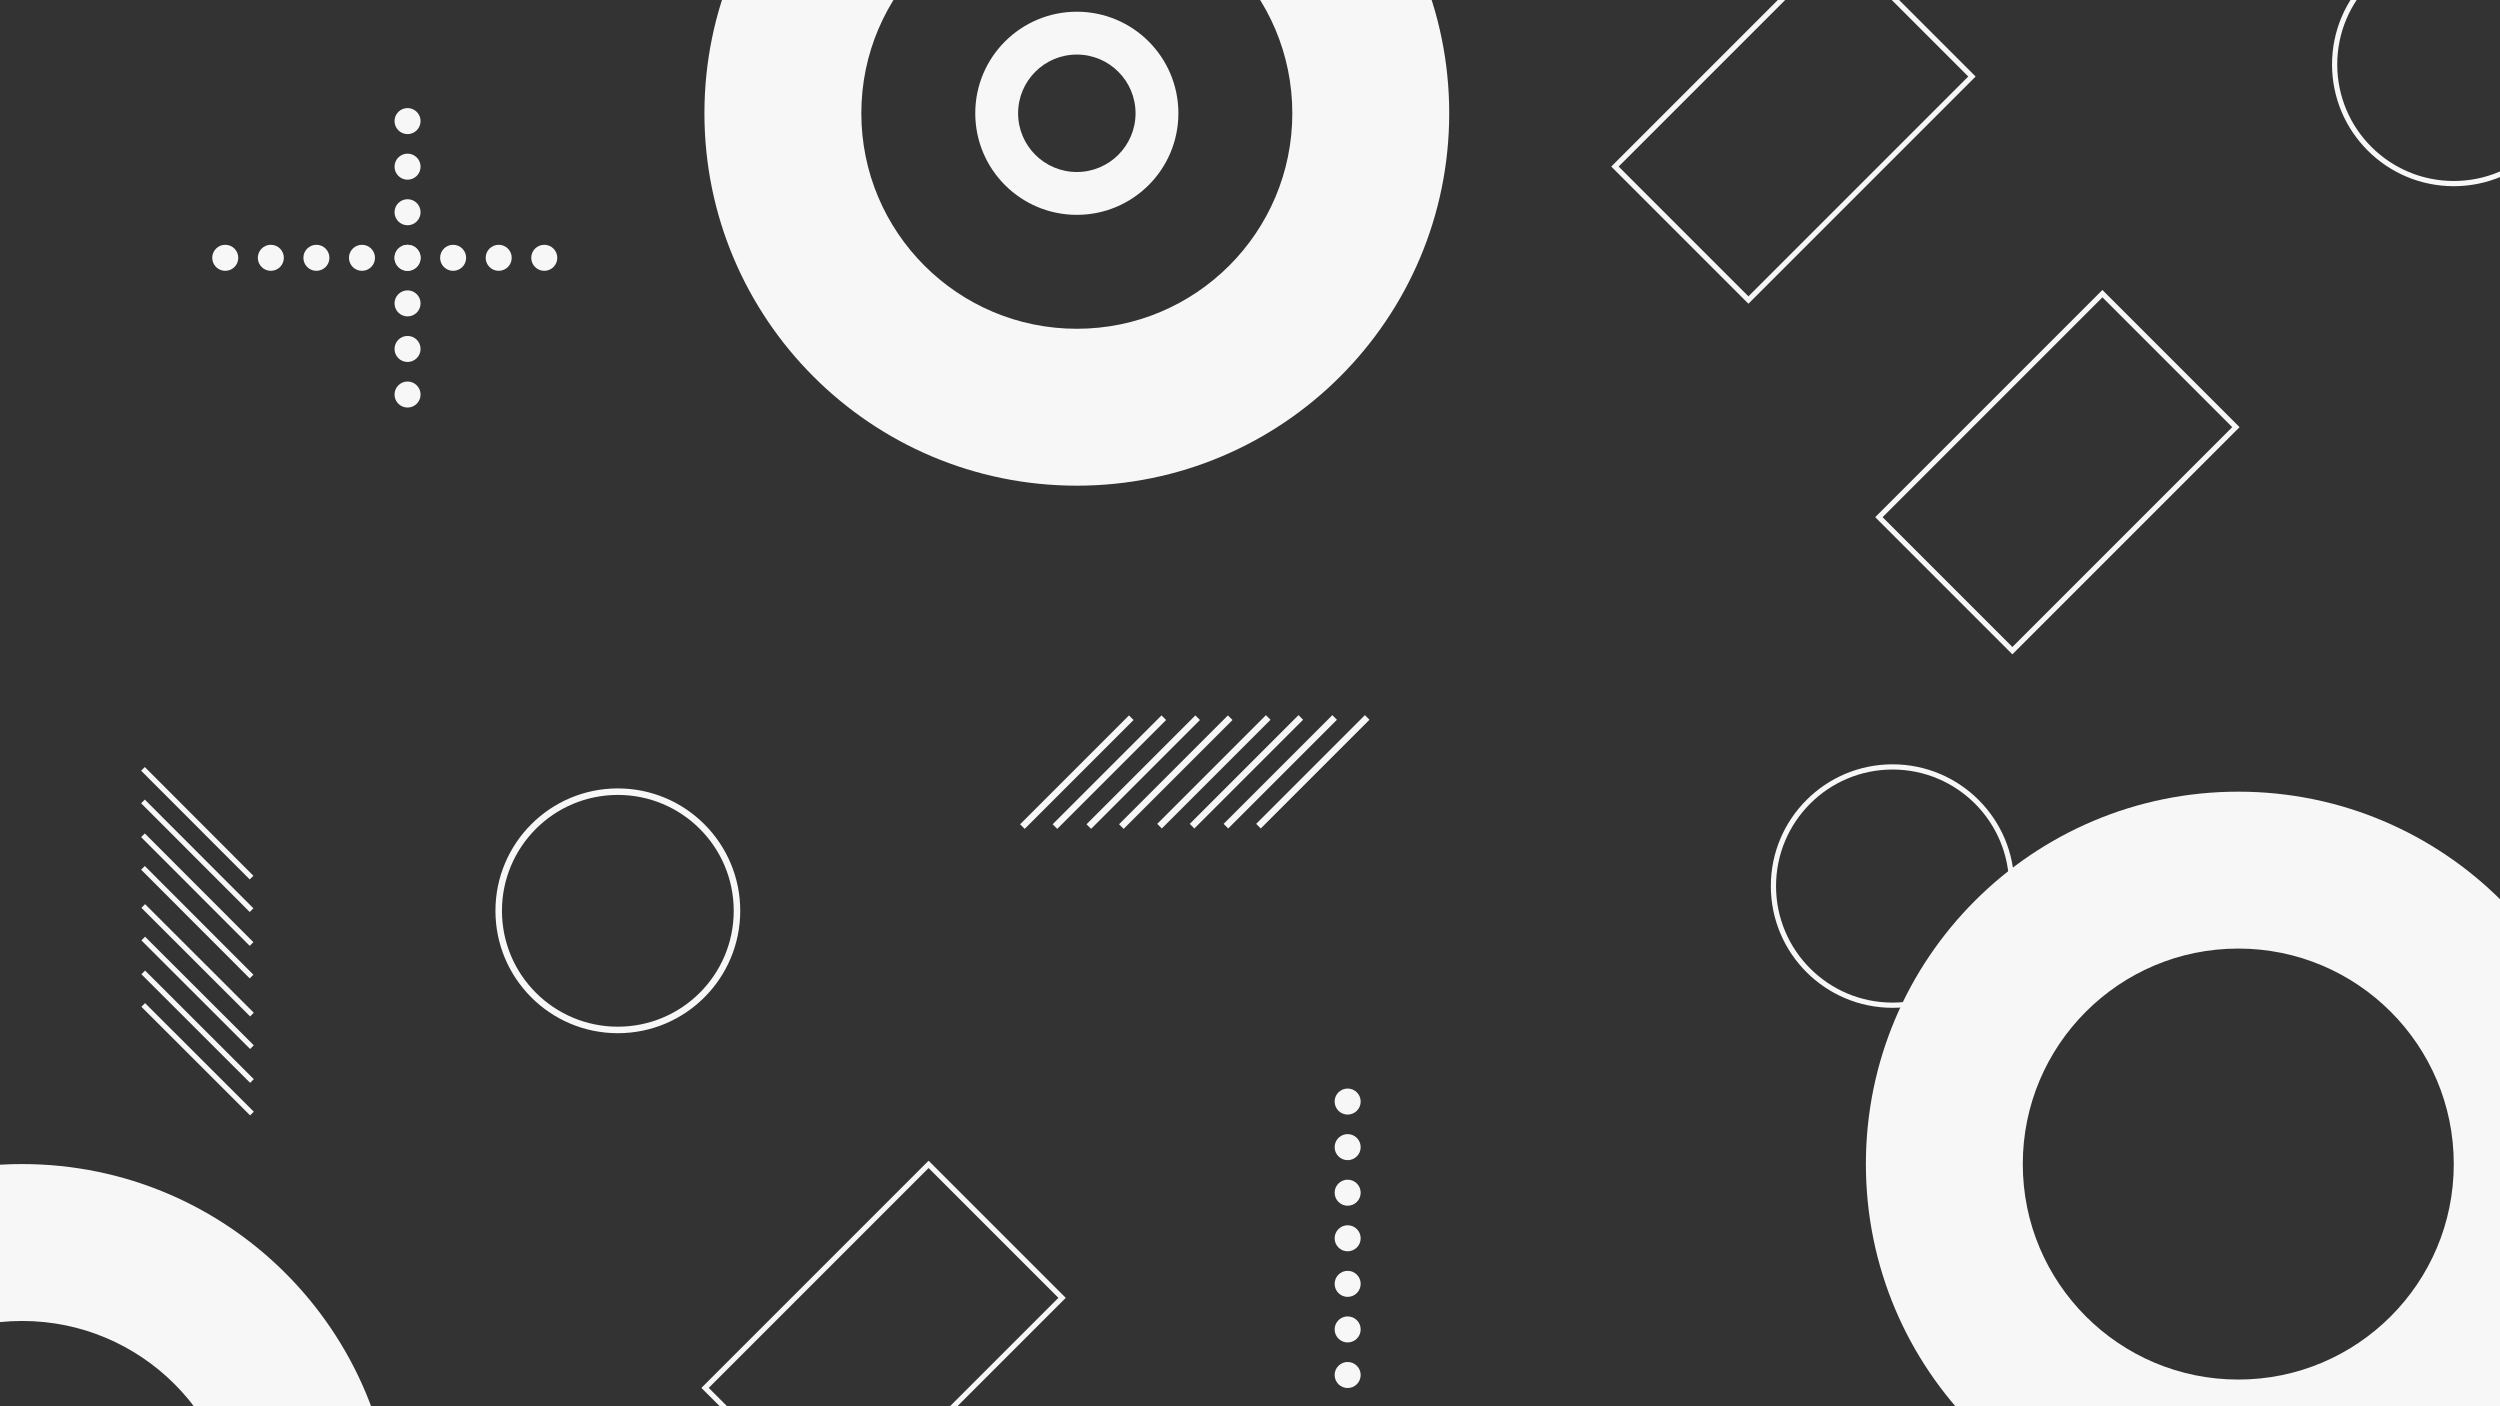 <?xml version="1.0" encoding="utf-8"?>
<!-- Generator: Adobe Illustrator 23.1.1, SVG Export Plug-In . SVG Version: 6.00 Build 0)  -->
<svg version="1.1" id="Ebene_1" xmlns="http://www.w3.org/2000/svg" xmlns:xlink="http://www.w3.org/1999/xlink" x="0px" y="0px"
	 viewBox="0 0 1920 1080" style="enable-background:new 0 0 1920 1080;" xml:space="preserve">
<rect x="0" y="0" width="1920" height="1080" fill="#333333" stroke="none"/>
<path style="fill:#F7F7F7;" d="M1719,608c-157.9,0-286,128-286,286s128.1,286,286,286s286-128.1,286-286S1876.9,608,1719,608z
	 M1719,1059.5c-91.4,0-165.5-74.1-165.5-165.5s74.1-165.5,165.5-165.5s165.5,74.1,165.5,165.5S1810.4,1059.5,1719,1059.5z"/>
<path style="fill:#F7F7F7;" d="M17,894c-157.9,0-286,128-286,286s128.1,286,286,286s286-128.1,286-286S174.9,894,17,894z M17,1345.5
	c-91.4,0-165.5-74.1-165.5-165.5c0-91.4,74.1-165.5,165.5-165.5s165.5,74.1,165.5,165.5C182.5,1271.4,108.4,1345.5,17,1345.5z"/>
<path style="fill:#F7F7F7;" d="M827-199C669.1-199,541-71,541,87s128.1,286,286,286s286-128.1,286-286S984.9-199,827-199z
	 M827,252.5c-91.4,0-165.5-74.1-165.5-165.5S735.6-78.5,827-78.5S992.5-4.4,992.5,87S918.4,252.5,827,252.5z"/>
<circle style="fill:none;stroke:#F7F7F7;stroke-width:4;stroke-miterlimit:10;" cx="1453.5" cy="680.5" r="91.5"/>
<circle style="fill:none;stroke:#F7F7F7;stroke-width:5;stroke-miterlimit:10;" cx="474.5" cy="699.5" r="91.5"/>
<circle style="fill:none;stroke:#F7F7F7;stroke-width:4;stroke-miterlimit:10;" cx="1884.5" cy="49.5" r="91.5"/>
<g>
	<line style="fill:none;stroke:#F7F7F7;stroke-width:5;stroke-miterlimit:10;" x1="1050" y1="551" x2="966.5" y2="634.5"/>
	<line style="fill:none;stroke:#F7F7F7;stroke-width:5;stroke-miterlimit:10;" x1="1025" y1="551" x2="941.5" y2="634.5"/>
	<line style="fill:none;stroke:#F7F7F7;stroke-width:5;stroke-miterlimit:10;" x1="974" y1="551" x2="890.5" y2="634.5"/>
	<line style="fill:none;stroke:#F7F7F7;stroke-width:5;stroke-miterlimit:10;" x1="999" y1="551" x2="915.5" y2="634.5"/>
	<line style="fill:none;stroke:#F7F7F7;stroke-width:5;stroke-miterlimit:10;" x1="944.8" y1="551.2" x2="861.2" y2="634.8"/>
	<line style="fill:none;stroke:#F7F7F7;stroke-width:5;stroke-miterlimit:10;" x1="919.8" y1="551.2" x2="836.2" y2="634.8"/>
	<line style="fill:none;stroke:#F7F7F7;stroke-width:5;stroke-miterlimit:10;" x1="868.8" y1="551.2" x2="785.2" y2="634.8"/>
	<line style="fill:none;stroke:#F7F7F7;stroke-width:5;stroke-miterlimit:10;" x1="893.8" y1="551.2" x2="810.2" y2="634.8"/>
</g>
<g>
	<line style="fill:none;stroke:#F7F7F7;stroke-width:4;stroke-miterlimit:10;" x1="193.5" y1="855.2" x2="110" y2="771.8"/>
	<line style="fill:none;stroke:#F7F7F7;stroke-width:4;stroke-miterlimit:10;" x1="193.5" y1="830.2" x2="110" y2="746.8"/>
	<line style="fill:none;stroke:#F7F7F7;stroke-width:4;stroke-miterlimit:10;" x1="193.5" y1="779.2" x2="110" y2="695.8"/>
	<line style="fill:none;stroke:#F7F7F7;stroke-width:4;stroke-miterlimit:10;" x1="193.5" y1="804.2" x2="110" y2="720.8"/>
	<line style="fill:none;stroke:#F7F7F7;stroke-width:4;stroke-miterlimit:10;" x1="193.2" y1="750" x2="109.8" y2="666.5"/>
	<line style="fill:none;stroke:#F7F7F7;stroke-width:4;stroke-miterlimit:10;" x1="193.2" y1="725" x2="109.8" y2="641.5"/>
	<line style="fill:none;stroke:#F7F7F7;stroke-width:4;stroke-miterlimit:10;" x1="193.2" y1="674" x2="109.8" y2="590.5"/>
	<line style="fill:none;stroke:#F7F7F7;stroke-width:4;stroke-miterlimit:10;" x1="193.2" y1="699" x2="109.8" y2="615.5"/>
</g>
<rect x="1507.7" y="241.4" transform="matrix(0.707 0.707 -0.707 0.707 719.38 -1011.08)" style="fill:none;stroke:#F7F7F7;stroke-width:4;stroke-miterlimit:10;" width="145" height="242.8"/>
<rect x="1305" y="-27.9" transform="matrix(0.707 0.707 -0.707 0.707 469.573 -946.66)" style="fill:none;stroke:#F7F7F7;stroke-width:4;stroke-miterlimit:10;" width="145" height="242.8"/>
<rect x="606.1" y="910.1" transform="matrix(0.707 0.707 -0.707 0.707 928.082 -177.716)" style="fill:none;stroke:#F7F7F7;stroke-width:4;stroke-miterlimit:10;" width="145" height="242.8"/>
<g>
	<circle style="fill:#F7F7F7;" cx="173" cy="198" r="10"/>
	<circle style="fill:#F7F7F7;" cx="208" cy="198" r="10"/>
	<circle style="fill:#F7F7F7;" cx="243" cy="198" r="10"/>
	<circle style="fill:#F7F7F7;" cx="278" cy="198" r="10"/>
	<circle style="fill:#F7F7F7;" cx="313" cy="198" r="10"/>
	<circle style="fill:#F7F7F7;" cx="348" cy="198" r="10"/>
	<circle style="fill:#F7F7F7;" cx="383" cy="198" r="10"/>
	<circle style="fill:#F7F7F7;" cx="418" cy="198" r="10"/>
</g>
<g>
	<circle style="fill:#F7F7F7;" cx="313" cy="93" r="10"/>
	<circle style="fill:#F7F7F7;" cx="313" cy="128" r="10"/>
	<circle style="fill:#F7F7F7;" cx="313" cy="163" r="10"/>
	<circle style="fill:#F7F7F7;" cx="313" cy="198" r="10"/>
	<circle style="fill:#F7F7F7;" cx="313" cy="233" r="10"/>
	<circle style="fill:#F7F7F7;" cx="313" cy="268" r="10"/>
	<circle style="fill:#F7F7F7;" cx="313" cy="303" r="10"/>
</g>
<g>
	<circle style="fill:#F7F7F7;" cx="1035" cy="846" r="10"/>
	<circle style="fill:#F7F7F7;" cx="1035" cy="881" r="10"/>
	<circle style="fill:#F7F7F7;" cx="1035" cy="916" r="10"/>
	<circle style="fill:#F7F7F7;" cx="1035" cy="951" r="10"/>
	<circle style="fill:#F7F7F7;" cx="1035" cy="986" r="10"/>
	<circle style="fill:#F7F7F7;" cx="1035" cy="1021" r="10"/>
	<circle style="fill:#F7F7F7;" cx="1035" cy="1056" r="10"/>
	<circle style="fill:#F7F7F7;" cx="1035" cy="1091" r="10"/>
</g>
<path style="fill:#F7F7F7;" d="M827,9c-43.1,0-78,34.9-78,78s34.9,78,78,78s78-34.9,78-78S870.1,9,827,9z M827,132.1
	c-24.9,0-45.1-20.2-45.1-45.1s20.2-45.1,45.1-45.1s45.1,20.2,45.1,45.1S851.9,132.1,827,132.1z"/>
</svg>
